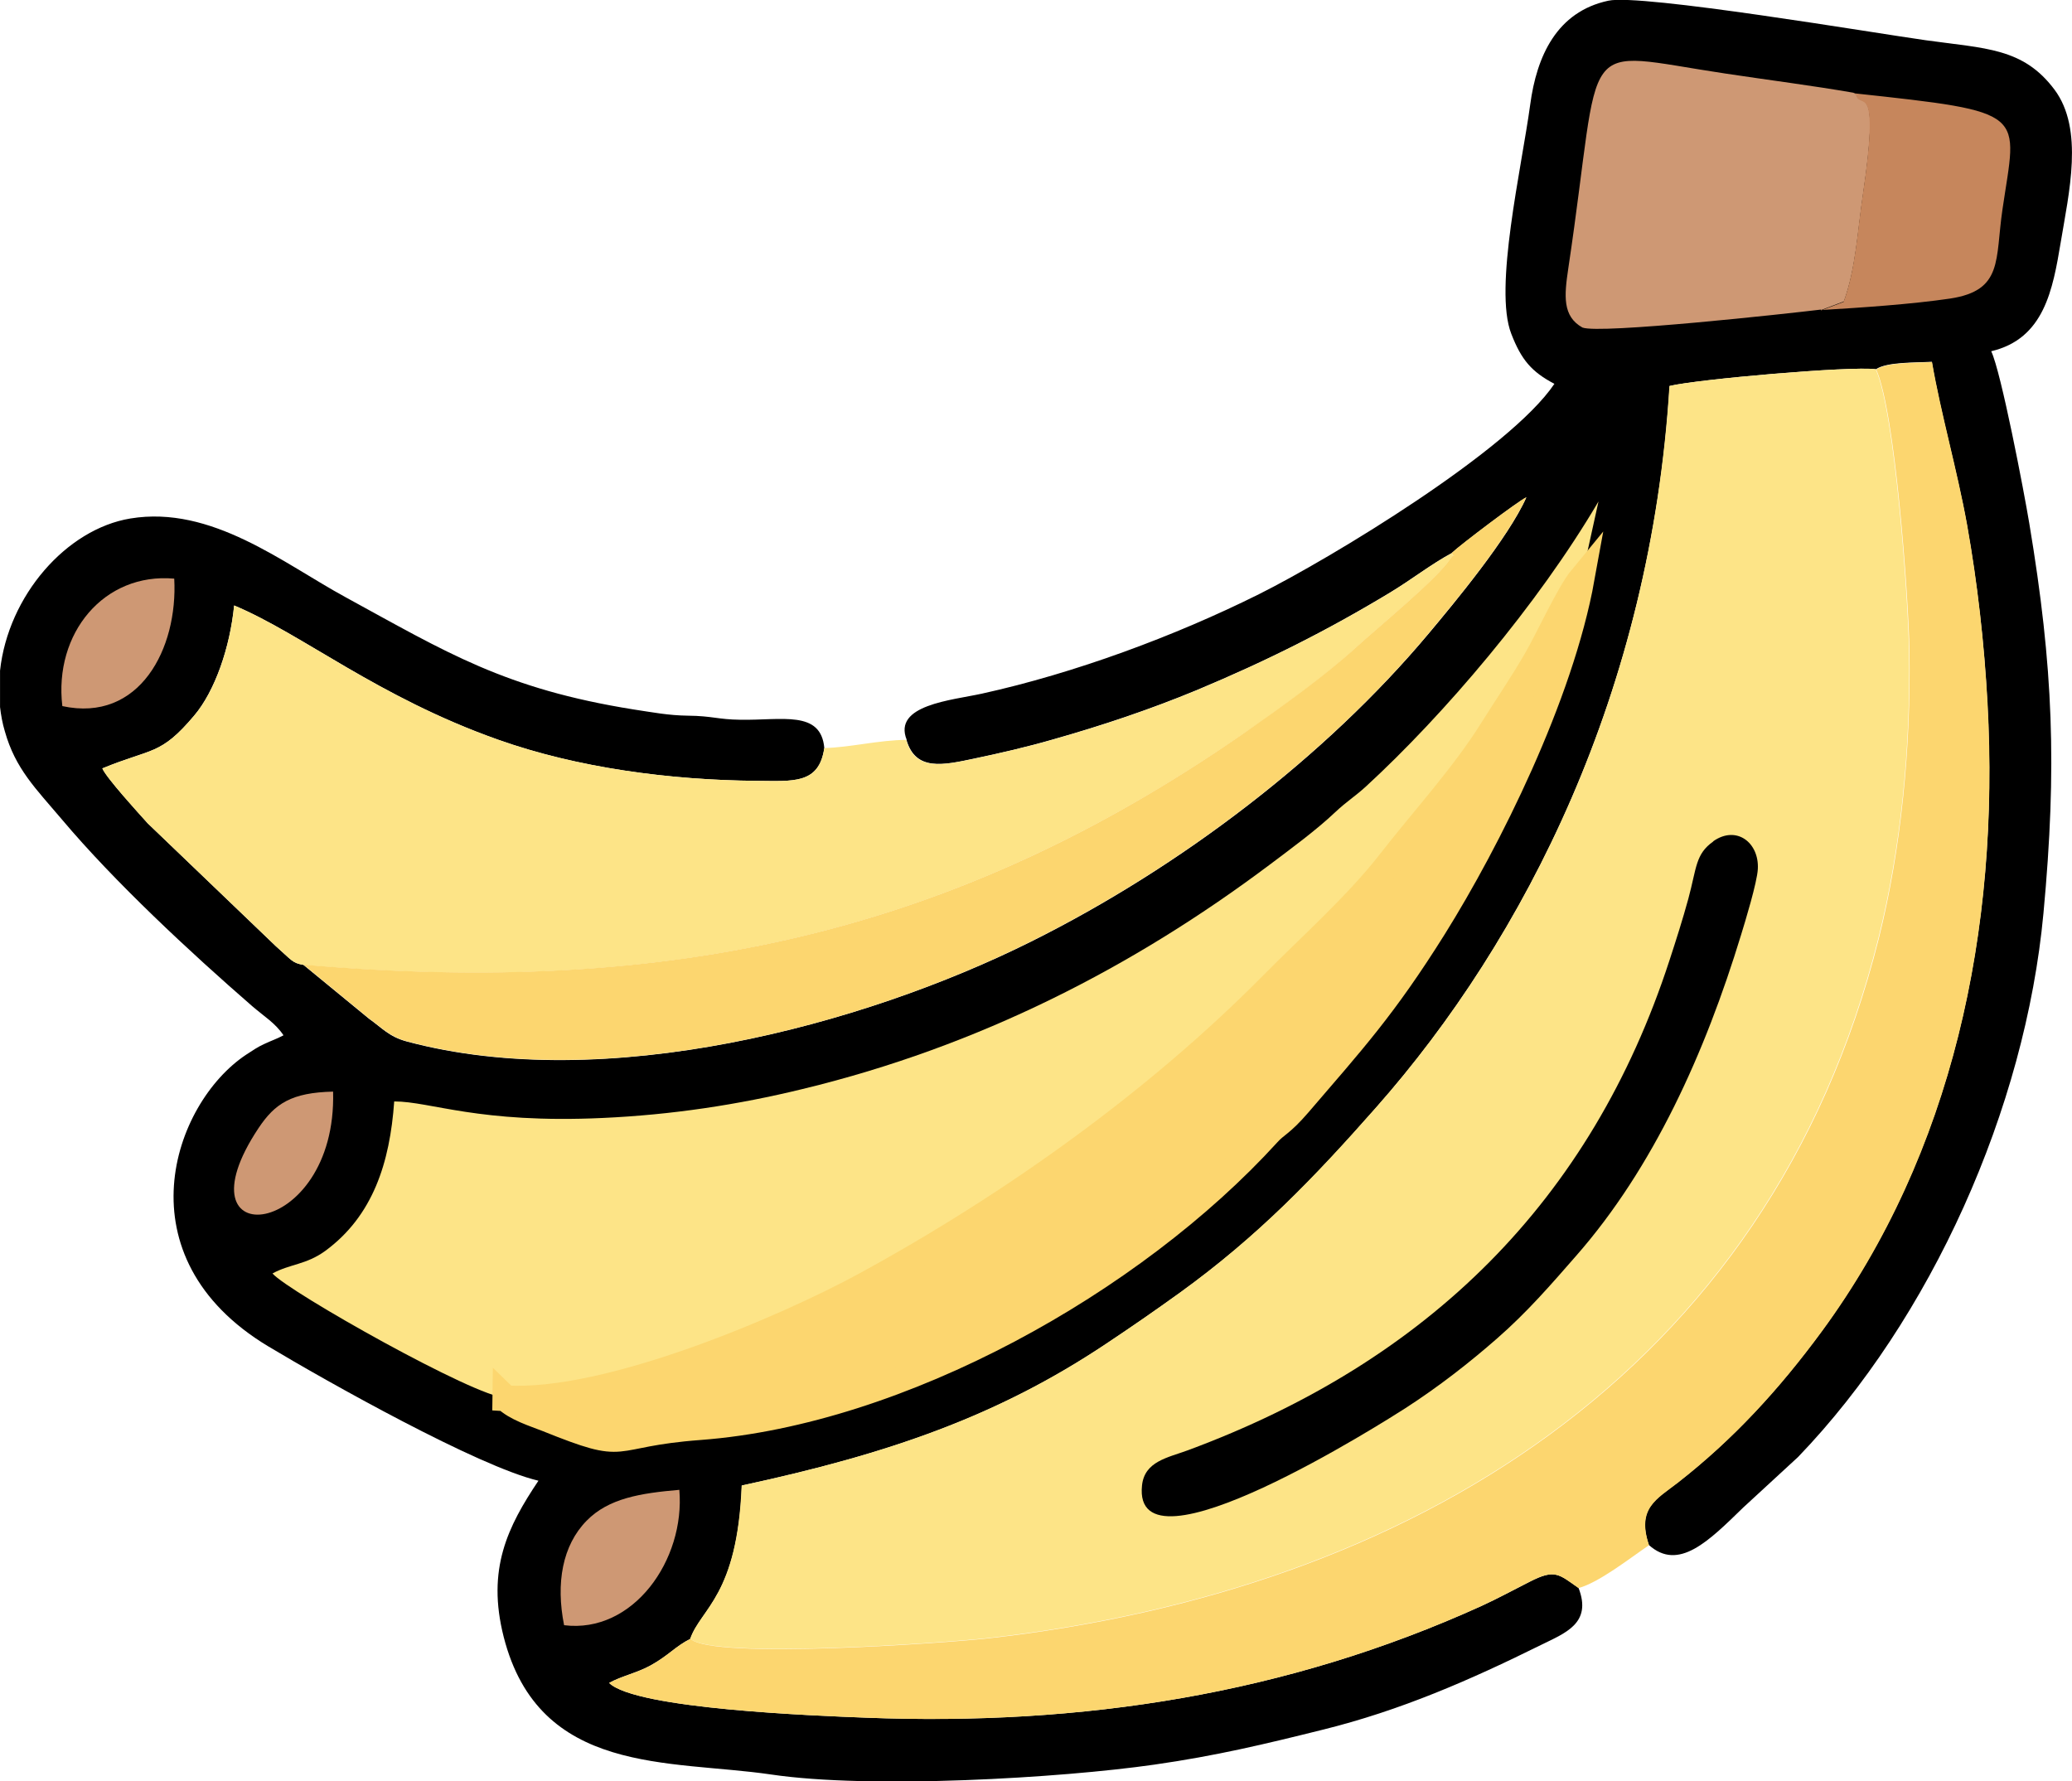 <?xml version="1.0" encoding="UTF-8"?>
<!DOCTYPE svg PUBLIC "-//W3C//DTD SVG 1.1//EN" "http://www.w3.org/Graphics/SVG/1.1/DTD/svg11.dtd">
<!-- Creator: CorelDRAW -->
<svg xmlns="http://www.w3.org/2000/svg" xml:space="preserve" width="16mm" height="13.755mm" version="1.1" style="shape-rendering:geometricPrecision; text-rendering:geometricPrecision; image-rendering:optimizeQuality; fill-rule:evenodd; clip-rule:evenodd"
viewBox="0 0 86.47 74.34"
 xmlns:xlink="http://www.w3.org/1999/xlink"
 xmlns:xodm="http://www.corel.com/coreldraw/odm/2003">
 <defs>
  <style type="text/css">
   <![CDATA[
    .str0 {stroke:#FCD66F;stroke-width:1.08;stroke-miterlimit:22.926}
    .fil0 {fill:black}
    .fil5 {fill:#C6865C}
    .fil4 {fill:#CE9874}
    .fil2 {fill:#FCD66F}
    .fil3 {fill:#FCD66F}
    .fil1 {fill:#FDE487}
   ]]>
  </style>
 </defs>
 <g id="Camada_x0020_1">
  <path class="fil0" d="M37.83 30.88c0.38,1.32 1.55,1.05 2.82,0.78 1.07,-0.22 2.22,-0.49 3.26,-0.79 2.09,-0.59 4.11,-1.27 6.04,-2.07 2.92,-1.22 5.45,-2.49 8.08,-4.08 0.91,-0.55 1.69,-1.17 2.56,-1.64 0.34,-0.32 2.77,-2.17 3.11,-2.32 -0.75,1.69 -3.01,4.41 -4.1,5.71 -4.27,5.09 -10.31,9.71 -16.57,12.83 -7.04,3.51 -17.8,6.38 -26.05,4.17 -0.75,-0.2 -1.04,-0.57 -1.58,-0.95l-2.74 -2.25c-0.47,-0.08 -0.48,-0.19 -1.16,-0.79l-5.34 -5.12c-0.38,-0.43 -1.73,-1.9 -1.89,-2.29 2.09,-0.86 2.42,-0.53 3.83,-2.2 0.87,-1.03 1.5,-2.86 1.67,-4.6 2.86,1.2 5.99,3.82 11.01,5.6 3.32,1.18 7.19,1.69 10.8,1.72 1.52,0.01 2.6,0.15 2.82,-1.37 -0.14,-1.59 -1.77,-1.15 -3.5,-1.18 -0.94,-0.01 -1.17,-0.16 -2.19,-0.17 -0.82,-0.01 -1.47,-0.14 -2.27,-0.26 -5.38,-0.86 -7.8,-2.38 -12.03,-4.69 -2.59,-1.41 -5.58,-3.84 -8.97,-3.28 -2.67,0.44 -5.1,3.22 -5.44,6.35l0 1.52c0.04,0.34 0.1,0.68 0.2,1.01 0.44,1.57 1.29,2.39 2.39,3.69 2.19,2.6 5.33,5.52 7.93,7.78 0.51,0.44 0.97,0.71 1.31,1.22 -0.3,0.16 -0.48,0.21 -0.82,0.37 -0.26,0.12 -0.45,0.25 -0.74,0.44 -3.08,2.05 -5.26,8.45 0.92,12.17 2.45,1.47 8.77,5.02 11.28,5.61 -1.28,1.91 -2.17,3.69 -1.45,6.52 1.48,5.79 6.92,5.12 11.15,5.74 4.17,0.62 12.1,0.15 16,-0.41 2.59,-0.37 4.63,-0.86 7,-1.45 3.29,-0.81 6.2,-2.09 9.13,-3.54 1.01,-0.5 2.15,-0.9 1.58,-2.38 -0.83,-0.59 -0.99,-0.8 -2.03,-0.27 -0.69,0.35 -1.31,0.69 -2.03,1.02 -8.11,3.68 -16.65,5.01 -25.68,4.66 -2.07,-0.08 -9.61,-0.36 -10.72,-1.45 0.5,-0.28 1.17,-0.42 1.73,-0.73 0.75,-0.41 1.04,-0.8 1.66,-1.11 0.44,-1.28 1.97,-1.79 2.15,-6.4 6.14,-1.32 10.69,-2.9 15.2,-5.91 1.14,-0.76 2.02,-1.37 3.09,-2.14 3.27,-2.36 5.6,-4.79 8.17,-7.71 6.24,-7.07 11.47,-17.41 12.26,-30.13 1.14,-0.28 7.55,-0.84 8.61,-0.7 0.46,-0.31 1.65,-0.27 2.33,-0.31 0.37,2.19 1.05,4.49 1.47,6.82 0.43,2.42 0.72,4.92 0.85,7.43 0.52,9.47 -1.46,18.77 -6.91,26.2 -1.8,2.45 -3.71,4.53 -6.01,6.32 -0.89,0.69 -1.73,1.07 -1.21,2.61 1.24,1.12 2.51,-0.17 3.94,-1.56l2.29 -2.11c5.55,-5.77 9.48,-14.53 10.24,-22.69 0.57,-6.11 0.41,-10.28 -0.59,-16.27 -0.22,-1.33 -1.18,-6.34 -1.59,-7.19 2.21,-0.52 2.57,-2.57 2.9,-4.54 0.34,-2.06 0.98,-4.72 -0.26,-6.38 -1.31,-1.75 -2.88,-1.71 -5.37,-2.06 -2.08,-0.29 -11.9,-1.95 -13.25,-1.65 -2.15,0.46 -2.99,2.31 -3.26,4.34 -0.36,2.65 -1.53,7.67 -0.79,9.56 0.42,1.09 0.85,1.59 1.8,2.09 -1.86,2.77 -9.33,7.28 -12.33,8.78 -3.51,1.75 -7.7,3.3 -11.56,4.15 -1.27,0.28 -3.73,0.47 -3.14,1.93z"/>
  <path class="fil1" d="M28.81 68.4c0.96,0.85 10.58,0.17 12.4,-0.03 17.53,-1.96 32.61,-10.98 37.18,-29.21 0.94,-3.75 1.35,-7.96 1.28,-12 -0.04,-2.32 -0.6,-10.03 -1.39,-11.75 -1.05,-0.14 -7.46,0.42 -8.61,0.7 -0.78,12.73 -6.01,23.07 -12.26,30.13 -2.58,2.92 -4.9,5.34 -8.17,7.71 -1.07,0.77 -1.95,1.38 -3.09,2.14 -4.51,3.01 -9.06,4.59 -15.2,5.91 -0.18,4.61 -1.71,5.13 -2.15,6.4z"/>
  <path class="fil1" d="M21.09 58.35c4.29,0.28 11.81,-2.98 15,-4.72 6.2,-3.38 12.22,-7.69 17.01,-12.55 1.49,-1.51 3.52,-3.32 4.89,-5.08 1.35,-1.73 3.09,-3.65 4.27,-5.53 0.58,-0.93 1.27,-1.93 1.89,-3.01 0.45,-0.78 1.34,-2.71 1.86,-3.35l0.7 -3.18c-2.54,4.32 -6.46,8.91 -9.7,11.89 -0.47,0.43 -0.8,0.62 -1.29,1.08 -0.78,0.74 -1.83,1.51 -2.72,2.18 -5.7,4.28 -12.14,7.59 -19.5,9.37 -2.7,0.66 -5.48,1.08 -8.35,1.21 -5.19,0.24 -7.17,-0.69 -8.7,-0.69 -0.18,2.56 -0.89,4.78 -2.88,6.24 -0.8,0.58 -1.47,0.54 -2.2,0.94 0.67,0.77 8.51,5.18 9.71,5.18z"/>
  <path class="fil1" d="M37.83 30.88c-1.12,0 -2.38,0.32 -3.43,0.34 -0.22,1.52 -1.3,1.38 -2.82,1.37 -3.61,-0.03 -7.48,-0.54 -10.8,-1.72 -5.03,-1.78 -8.15,-4.4 -11.01,-5.6 -0.17,1.74 -0.79,3.57 -1.67,4.6 -1.41,1.67 -1.74,1.34 -3.83,2.2 0.16,0.39 1.5,1.86 1.89,2.29l5.34 5.12c0.68,0.6 0.69,0.71 1.16,0.79 15.39,1.34 27.22,-1.34 39.25,-9.66 1.59,-1.1 3.38,-2.38 4.69,-3.59 0.79,-0.73 3.37,-2.84 3.91,-3.67 0.23,-0.36 0.2,0.02 0.07,-0.26 -0.87,0.47 -1.64,1.08 -2.56,1.64 -2.63,1.59 -5.16,2.86 -8.08,4.08 -1.93,0.8 -3.95,1.48 -6.04,2.07 -1.04,0.3 -2.19,0.56 -3.26,0.79 -1.27,0.26 -2.44,0.54 -2.82,-0.78z"/>
  <path class="fil2" d="M28.81 68.4c-0.62,0.31 -0.91,0.69 -1.66,1.11 -0.56,0.31 -1.23,0.45 -1.73,0.73 1.11,1.09 8.65,1.37 10.72,1.45 9.02,0.35 17.57,-0.98 25.68,-4.66 0.72,-0.33 1.33,-0.67 2.03,-1.02 1.04,-0.53 1.2,-0.31 2.03,0.27 0.86,-0.24 2.09,-1.21 2.94,-1.79 -0.52,-1.54 0.32,-1.92 1.21,-2.61 2.3,-1.8 4.21,-3.87 6.01,-6.32 5.45,-7.43 7.42,-16.73 6.91,-26.2 -0.14,-2.51 -0.42,-5.01 -0.85,-7.43 -0.42,-2.33 -1.09,-4.63 -1.47,-6.82 -0.68,0.04 -1.87,-0 -2.33,0.31 0.79,1.72 1.35,9.44 1.39,11.75 0.06,4.03 -0.34,8.24 -1.28,12 -4.57,18.22 -19.65,27.25 -37.18,29.21 -1.82,0.2 -11.44,0.88 -12.4,0.03z"/>
  <path class="fil3 str0" d="M21.09 58.35c0.44,0.43 1.21,0.66 1.74,0.87 3.58,1.44 2.35,0.64 6.38,0.34 8.34,-0.63 18.06,-6.05 23.7,-12.25 0.36,-0.4 0.54,-0.37 1.29,-1.24 2.23,-2.6 3.55,-4.03 5.64,-7.37 2.26,-3.62 5.28,-9.65 6.17,-14.58 -0.52,0.63 -1.41,2.57 -1.86,3.35 -0.62,1.08 -1.31,2.08 -1.89,3.01 -1.17,1.88 -2.92,3.79 -4.27,5.53 -1.37,1.76 -3.4,3.57 -4.89,5.08 -4.79,4.85 -10.81,9.17 -17.01,12.55 -3.19,1.74 -10.71,5 -15,4.72z"/>
  <path class="fil2" d="M60.58 23.08c0.13,0.28 0.16,-0.09 -0.07,0.26 -0.54,0.83 -3.12,2.94 -3.91,3.67 -1.31,1.2 -3.1,2.48 -4.69,3.59 -12.02,8.33 -23.86,11 -39.25,9.66l2.74 2.25c0.54,0.38 0.84,0.75 1.58,0.95 8.26,2.21 19.01,-0.65 26.05,-4.17 6.26,-3.12 12.3,-7.74 16.57,-12.83 1.09,-1.3 3.35,-4.02 4.1,-5.71 -0.34,0.16 -2.78,2 -3.11,2.32z"/>
  <path class="fil4" d="M76 12.94l0.95 -0.36c0.5,-1.35 0.58,-3 0.8,-4.47 0.72,-4.87 -0.1,-3.55 -0.27,-4.14 -0.02,-0.07 -0.09,-0.06 -0.13,-0.1 -1.73,-0.3 -3.55,-0.53 -5.34,-0.8 -6.35,-0.95 -5.08,-1.75 -6.56,8.13 -0.17,1.14 -0.25,2 0.59,2.47 0.71,0.28 8.56,-0.58 9.96,-0.75z"/>
  <path class="fil0" d="M71.5 35.12c-0.75,0.53 -0.69,1.1 -1.04,2.39 -0.25,0.91 -0.5,1.69 -0.79,2.58 -3.27,10.03 -10.08,16.73 -20.1,20.44 -0.84,0.31 -1.8,0.46 -1.91,1.46 -0.44,4.08 10.26,-2.75 10.98,-3.21 1.41,-0.91 2.7,-1.92 3.84,-2.92 1.25,-1.09 2.27,-2.27 3.3,-3.45 3.22,-3.67 5.38,-8.47 6.88,-13.39 0.17,-0.55 0.67,-2.19 0.7,-2.75 0.06,-1.1 -0.89,-1.84 -1.86,-1.16z"/>
  <path class="fil5" d="M76 12.94c1.66,-0.1 3.77,-0.24 5.39,-0.48 2.22,-0.34 1.87,-1.62 2.18,-3.72 0.6,-4.1 1.18,-4.05 -6.23,-4.85 0.04,0.03 0.11,0.02 0.13,0.1 0.16,0.59 0.99,-0.73 0.27,4.14 -0.22,1.47 -0.3,3.12 -0.8,4.47l-0.95 0.36z"/>
  <path class="fil4" d="M23.54 67.83c2.88,0.36 5.06,-2.72 4.81,-5.65 -1.62,0.14 -2.95,0.35 -3.87,1.29 -1.01,1.03 -1.29,2.6 -0.94,4.36z"/>
  <path class="fil4" d="M2.6 29.47c3.22,0.7 4.83,-2.4 4.67,-5.32 -2.94,-0.26 -5.03,2.29 -4.67,5.32z"/>
  <path class="fil4" d="M13.9 45.56c-1.74,0.04 -2.43,0.5 -3.11,1.52 -3.55,5.33 3.28,4.72 3.11,-1.52z"/>
 </g>
</svg>
